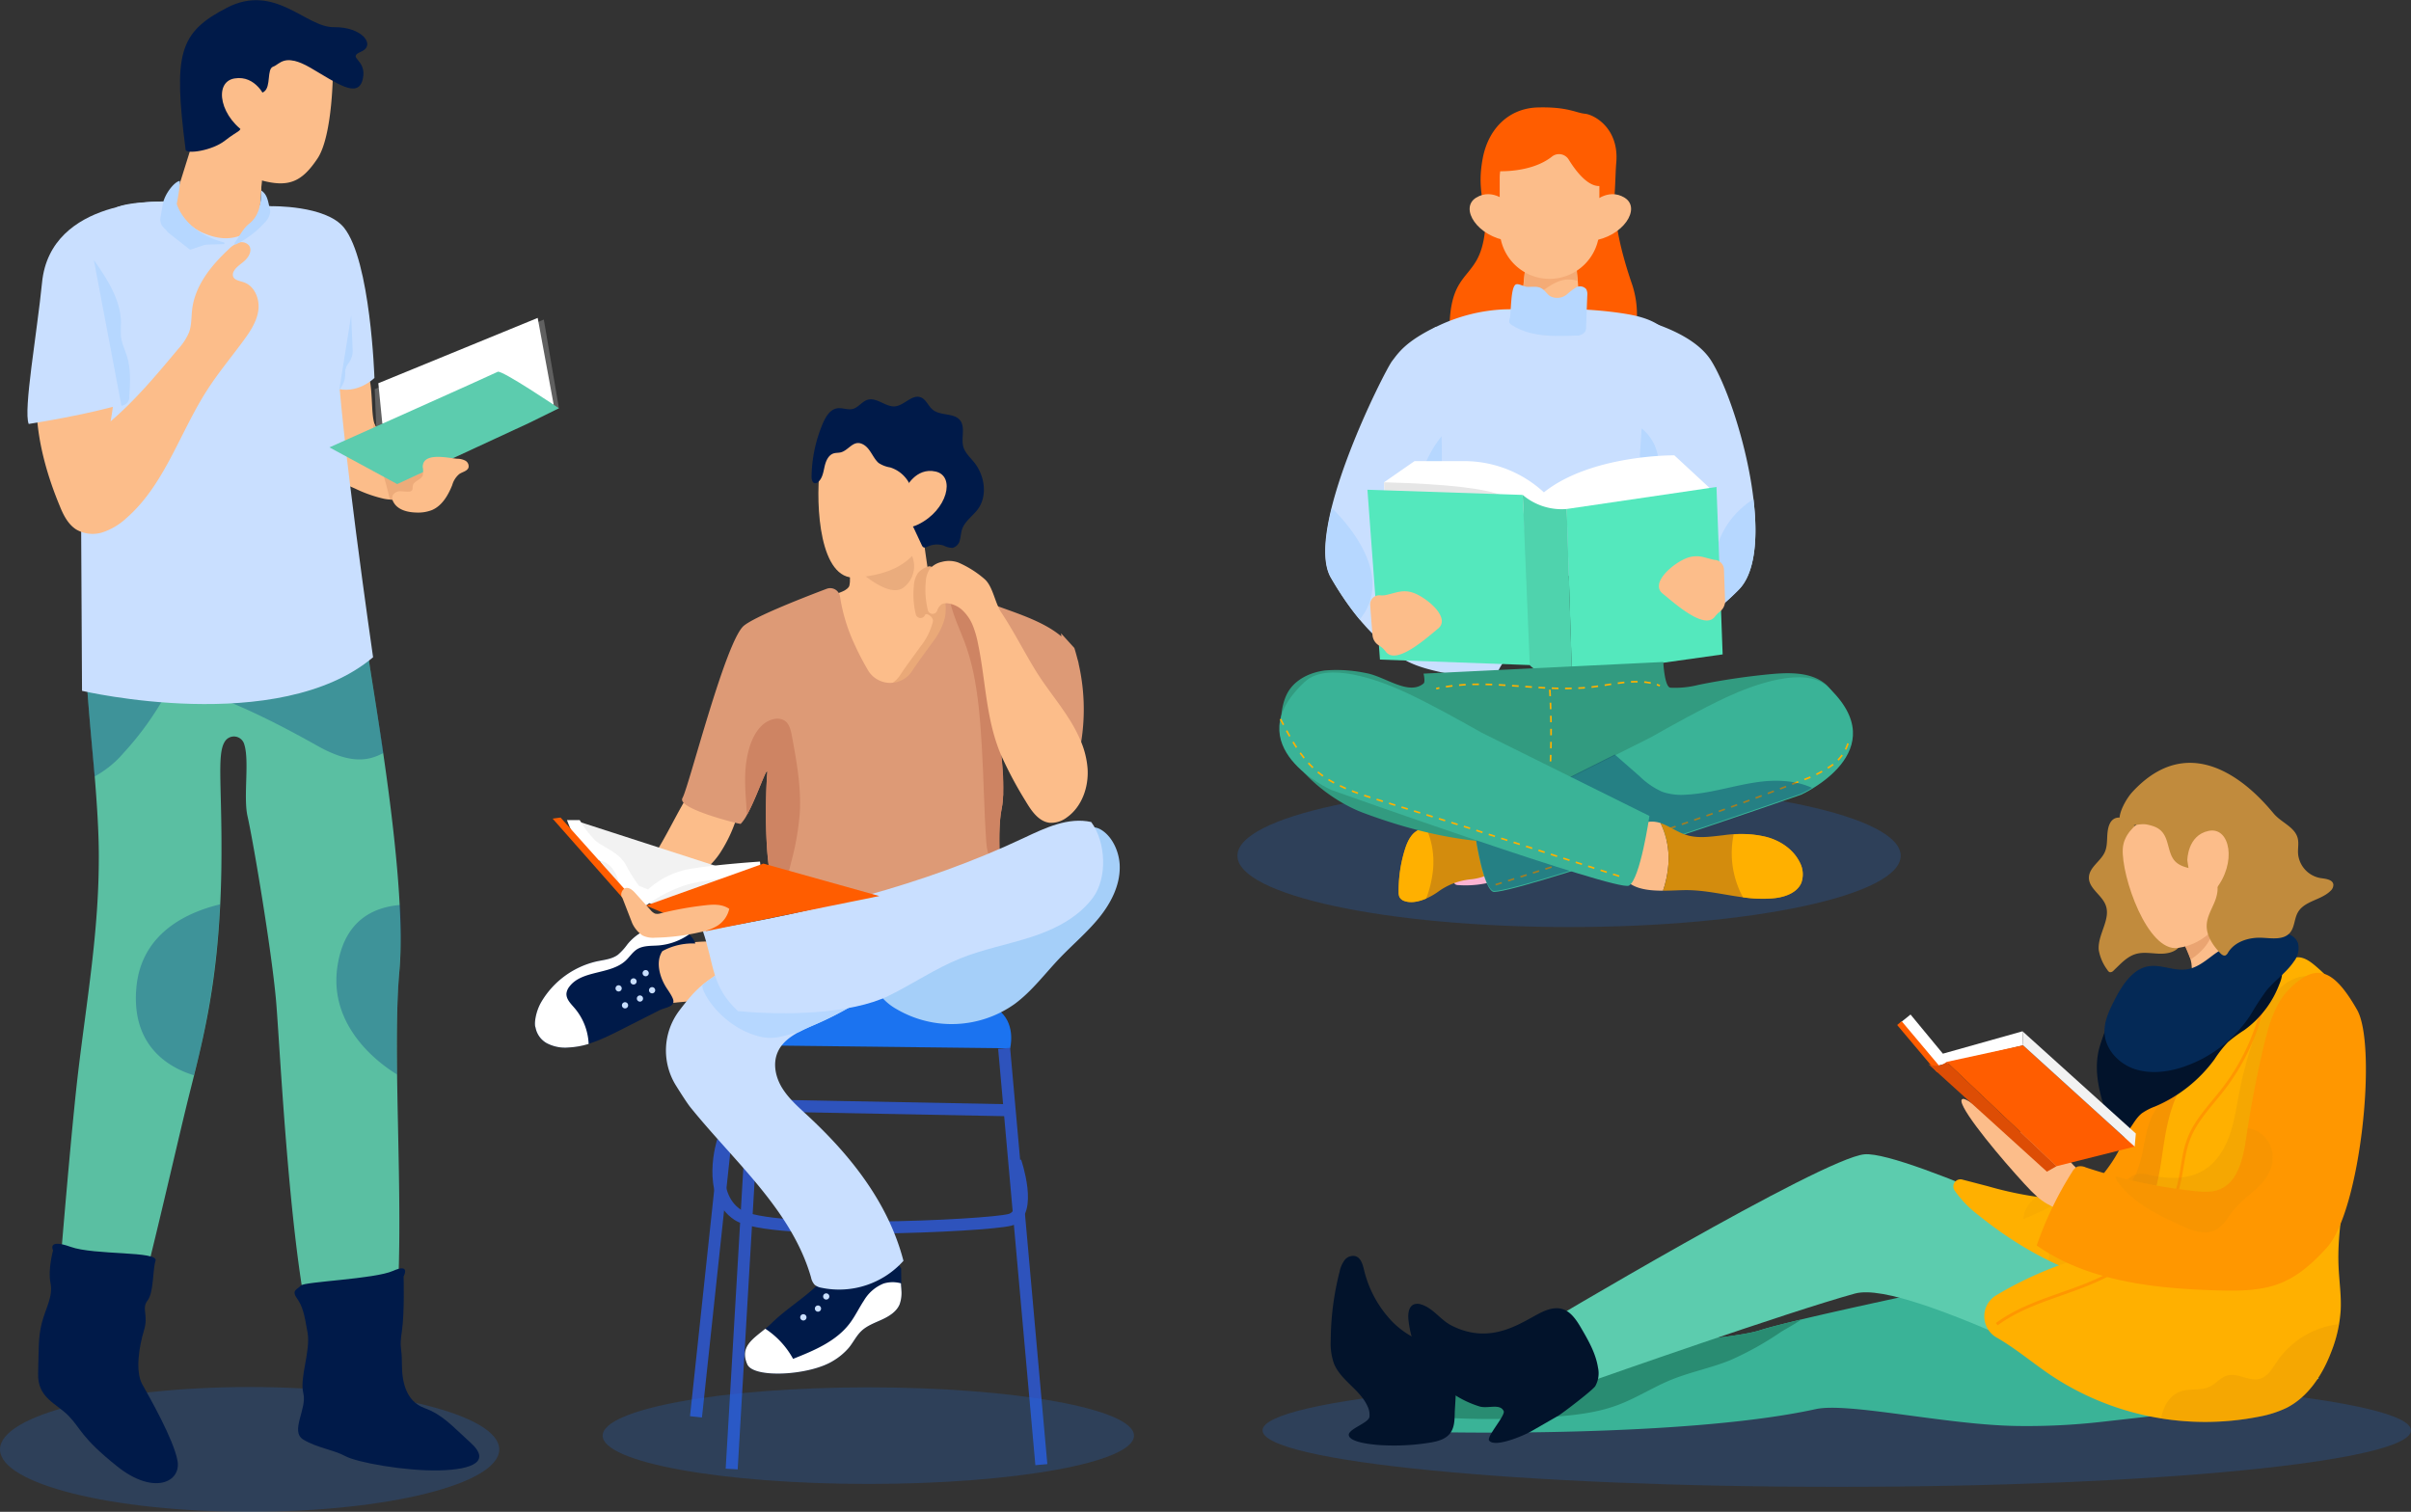 <svg id="OBJECTS" xmlns="http://www.w3.org/2000/svg" viewBox="0 0 676.1 424"><rect x="0" y="0" width="676.1" height="424" fill="#333333" stroke="none"/><defs><style>.cls-1,.cls-28{fill:#1b73f0;}.cls-1{opacity:0.2;}.cls-2{fill:#3ab397;}.cls-3{fill:#298c72;}.cls-4{fill:#ff9700;}.cls-15,.cls-36,.cls-5{fill:#d38c0d;}.cls-5{opacity:0.22;}.cls-6{fill:#5cccae;}.cls-7{fill:#ffb000;}.cls-8{opacity:0.54;}.cls-18,.cls-29,.cls-42,.cls-43,.cls-44,.cls-45,.cls-9{fill:none;}.cls-9{stroke:#ff9700;stroke-width:0.82px;}.cls-18,.cls-29,.cls-9{stroke-miterlimit:10;}.cls-10{fill:#fcbd8a;}.cls-11{fill:#c18b3d;}.cls-12{fill:#eaa471;}.cls-13{fill:#02132b;}.cls-14{fill:#042956;}.cls-15{opacity:0.15;}.cls-16{fill:#fff;}.cls-17{fill:#ff5d00;}.cls-18{stroke:#ff5d00;stroke-width:1.65px;}.cls-19{fill:#dd4d05;}.cls-20{fill:#f2f2f2;}.cls-21{fill:#5abfa2;}.cls-22{fill:#0a3e89;opacity:0.34;}.cls-23{fill:#001a49;}.cls-24{fill:#edab7a;}.cls-25{fill:#c9dfff;}.cls-26{fill:#b6d7ff;}.cls-27{fill:#606060;}.cls-29{stroke:#2e53bc;stroke-width:3.37px;}.cls-30{fill:#eaa978;}.cls-31{fill:#eaac7d;}.cls-32{fill:#dd9a76;}.cls-33{fill:#ce8463;}.cls-34{fill:#a5cff9;}.cls-35{fill:#fcb4d2;}.cls-37{fill:#f4ab76;}.cls-38{fill:#e6e6e6;}.cls-39{fill:#54e8bd;}.cls-40{fill:#4fd3ad;}.cls-41{fill:#329b80;}.cls-42,.cls-43,.cls-44{stroke:#ffb000;stroke-linejoin:round;stroke-width:0.46px;}.cls-43{stroke-dasharray:1.86 1.86;}.cls-44{stroke-dasharray:1.83;}.cls-46{fill:#022b66;opacity:0.37;}</style></defs><title>2785835</title><path class="cls-1" d="M727.1,433.16c0,8.75-72.1,15.84-161.05,15.84s-161-7.09-161-15.84,72.11-15.84,161-15.84S727.1,424.41,727.1,433.16Z" transform="translate(-51 -32)"/><path class="cls-2" d="M669.23,427.51l-29,3.27a186.44,186.44,0,0,1-23.86,1.14c-19.8-.33-47.16-6.71-56.21-4.72-36.84,8.08-106.38,6.45-106.38,6.45l1.44-12.32,1-8.75s9.5-.42,22.33-1.15c23.4-1.33,57.87-3.69,66-6.36,2.13-.69,6.2-1.74,11.49-3,25.9-6.17,81-17.37,81-17.37Z" transform="translate(-51 -32)"/><path class="cls-3" d="M556.1,402.07c-2,1.45-4.34,2.62-5.77,3.54a87.36,87.36,0,0,1-14.14,7.87c-5.41,2.2-11.2,3.3-16.6,5.51-5.1,2.09-9.77,5.14-14.93,7.06-5.68,2.13-11.79,2.83-17.84,3.28a237.78,237.78,0,0,1-31.47.23,9.42,9.42,0,0,1-1-.11l.94-8.12c5.55-3.57,11.83-5.9,18.08-8.08,1.76-.62,3.51-1.22,5.27-1.82,23.4-1.33,57.87-3.69,66-6.36C546.74,404.38,550.81,403.33,556.1,402.07Z" transform="translate(-51 -32)"/><path class="cls-4" d="M648.05,343.18c.34,6.09-2.6,11.9-6.25,16.78s-8.06,9.19-11.38,14.3c-1.2,1.85-2.23,4.39-.88,6.14a4.6,4.6,0,0,0,2.78,1.47c4,.8,8.11-.88,11.7-2.87,9-5,16.75-12.26,21.43-21.36A28.1,28.1,0,0,0,669,344.2c-.13-4.68-2-9.44-5.71-12.33-3.29-2.6-9.54-3.83-13.4-1.59C645.31,332.92,647.81,339,648.05,343.18Z" transform="translate(-51 -32)"/><path class="cls-5" d="M654.5,345c-2.38,5.1-2.17,11.11-4.55,16.2-2.91,6.24-9.24,10.21-12.78,16.1a9.89,9.89,0,0,0-1.6,4.69,4.8,4.8,0,0,0,2.13,4.27,6.33,6.33,0,0,0,3.07.67c6.23.09,12.1-3,17-6.78,10.21-7.92,17.59-19.84,18.66-32.72.36-4.34-.82-15.45-7.18-15.32C664,332.17,656.54,340.59,654.5,345Z" transform="translate(-51 -32)"/><path class="cls-6" d="M649.51,385.48s-63.93-30.72-75.64-29.75-92.25,49.11-92.25,49.11l17.1,14s54-19,72.43-24.05c15.46-4.26,78.35,31.16,92.35,32.68s37.75-8.87,37.75-8.87Z" transform="translate(-51 -32)"/><path class="cls-7" d="M608.47,364.69l-7.08-1.84a2,2,0,0,0-2.22,3.11,30.83,30.83,0,0,0,6.62,6.83c10,8.07,21.27,14.59,33.59,18.11,2.24.65,1.17-11.92.88-12.94-.88-3.12-2.39-7.79-5.6-9.26-2.87-1.32-7.21-.45-10.27-.75A102,102,0,0,1,608.47,364.69Z" transform="translate(-51 -32)"/><g class="cls-8"><path class="cls-5" d="M618.44,373.88A78.08,78.08,0,0,0,630.25,368c-2,0-4.14.17-5.86,0-.81-.08-1.63-.18-2.44-.3C620.05,369.3,618.39,371.41,618.44,373.88Z" transform="translate(-51 -32)"/><path class="cls-5" d="M640.26,378c-.88-3.12-2.39-7.79-5.6-9.26a7.26,7.26,0,0,0-1.89-.55c-1.87,3.32-4,6.49-7.2,8.55-1,.65-2.21,1.44-2.11,2.62.07.95,1,1.57,1.53,2.35a4.46,4.46,0,0,1,.39,3.79,83.49,83.49,0,0,0,14,5.44C641.62,391.55,640.55,379,640.26,378Z" transform="translate(-51 -32)"/></g><path class="cls-7" d="M712.33,324.1c2,10.47.35,21.27-1.65,31.74s-4.38,21-3.88,31.66c.19,4,.79,8,.58,12a38.45,38.45,0,0,1-2.65,11.65c-2.44,6.4-6.43,12.6-12.54,15.7a30.88,30.88,0,0,1-7.77,2.47,78,78,0,0,1-58.66-11.86c-4.92-3.36-9.69-7.38-14.83-10.32a6.86,6.86,0,0,1-.14-11.87A105.13,105.13,0,0,1,635,384.69c3.89-1.14,7.93-2.09,11.29-4.35,7.48-5,9.65-14.87,10.94-23.78s2.74-18.71,9.54-24.6c3.15-2.72,21.85-28.26,25.39-30.46,3.79-2.35,6.27-.31,9.37,2.47C707.33,309.14,710.9,316.56,712.33,324.1Z" transform="translate(-51 -32)"/><path class="cls-5" d="M689.58,413.76c-1.33,1.95-2.59,4.27-4.85,4.91-3,.86-6.25-1.78-9.26-.87-1.77.53-3,2.16-4.62,3-2.58,1.32-5.8.49-8.53,1.51-3.09,1.16-4.61,4.14-5.34,7.5a76.91,76.91,0,0,0,27.44-.47,30.88,30.88,0,0,0,7.77-2.47c6.11-3.1,10.1-9.3,12.54-15.7A42.24,42.24,0,0,0,707,403.3c-.9.16-1.78.31-2.63.5A24.24,24.24,0,0,0,689.58,413.76Z" transform="translate(-51 -32)"/><path class="cls-9" d="M610.94,403.37c10.08-7.43,23.5-8.8,34.08-15.5a39.27,39.27,0,0,0,17.16-24.53c.86-3.92,1.11-8,2.53-11.76,2-5.41,6.29-9.62,9.81-14.21a61.1,61.1,0,0,0,9.4-17.63c1.78-5.27,3-11,6.83-15" transform="translate(-51 -32)"/><path class="cls-5" d="M692.32,307.58c-3.38,2.2-5.36,6-7,9.67a106.73,106.73,0,0,0-6.47,21.66c-.77,4-1.36,8.06-2.77,11.88s-3.78,7.45-7.29,9.51c-4.27,2.51-9.6,2.38-14.44,1.33a11.94,11.94,0,0,0-3.4-.44c-4,.32-6.2,5.37-4.89,9.13s5,6.21,8.69,7.68a32.37,32.37,0,0,0,20.73,1,21.53,21.53,0,0,0,9.74-5.54c2.5-2.64,4-6,5.5-9.35q5.57-12.56,11.14-25.1c2.19-4.93,4.4-9.95,5.1-15.31C708.05,315.66,702.94,300.65,692.32,307.58Z" transform="translate(-51 -32)"/><path class="cls-10" d="M634.83,360.83s-2.25-1.27-5.75-6.14-6.84-6.4-9.25-9.08-5.91-6.56-5.26-2.91,5,7.62,1.89,7.26-13.19-10.18-15.06-9.75c-2.42.56,7.62,13,14.83,21.08s7.3,7.76,15,11.32S654.3,366.18,634.83,360.83Z" transform="translate(-51 -32)"/><path class="cls-11" d="M642.05,265.07c-.28,2,0,4.09-.82,5.92-1.16,2.59-4.38,4.25-4.45,7.09-.07,3.07,3.57,4.86,4.68,7.73,1.58,4-2.33,8.33-1.92,12.66a13.12,13.12,0,0,0,2.36,5.47c.2.32.45.68.83.73a1.35,1.35,0,0,0,1-.5c1.89-1.79,3.7-3.89,6.21-4.62,2.06-.6,4.26-.18,6.4-.09s4.56-.31,5.85-2c1-1.37,1.07-3.22,1-4.94q-.09-3.11-.36-6.18a24.21,24.21,0,0,0-1.41-6.92,27.49,27.49,0,0,0-4.43-6.76l-6.52-8.09C647.88,261.24,642.9,259.08,642.05,265.07Z" transform="translate(-51 -32)"/><path class="cls-10" d="M659.08,291.42s7.28,6.52,6.51,13.34c-1.13,10.08,18.46-6.13,18.46-6.13L669.1,280.42Z" transform="translate(-51 -32)"/><path class="cls-12" d="M663.62,297s5.23-.83,7.89-4.44c0,0,.13,4.31-6.2,8.55Z" transform="translate(-51 -32)"/><path class="cls-10" d="M658.21,258.86s-11.47,3.52-11.93,11.16,6.91,29.06,15.46,27.84S673.83,290,677,285.18C690.39,264.84,667.77,253,658.21,258.86Z" transform="translate(-51 -32)"/><path class="cls-13" d="M643.32,349.06c.31.87.76,1.86,1.66,2a2.29,2.29,0,0,0,1.88-.84c1.83-1.8,2.77-4.42,4.78-6a16.52,16.52,0,0,1,3.74-1.92A40,40,0,0,0,672,329.08a34.06,34.06,0,0,1,3.73-4.78,42.14,42.14,0,0,1,4.63-3.41,28.18,28.18,0,0,0,9.88-13,8.9,8.9,0,0,0,.67-4.89,6.71,6.71,0,0,0-5.24-4.78,13,13,0,0,0-7.33.91c-4.09,1.57-7.81,4.22-12.13,5-4.72.82-9.9-.68-14.21,1.43-6,2.95-10.19,13.53-12.1,19.65C637.4,333.17,640.69,341.62,643.32,349.06Z" transform="translate(-51 -32)"/><path class="cls-14" d="M666.19,303.33c2.23-.9,4.09-2.51,6-3.89a34.91,34.91,0,0,1,15-5.95c3.19-.46,7.32.11,8.27,3.19a6.11,6.11,0,0,1-1.22,5c-2.11,3.12-5.34,5.28-7.73,8.19a78.65,78.65,0,0,0-4.47,6.88,36.49,36.49,0,0,1-18.94,14.52c-4.39,1.45-9.24,2-13.61.51s-8.09-5.46-8.33-10.08c-.16-3.11,1.2-6.08,2.61-8.86s3.15-5.86,5.68-7.94C655.34,300.1,660.26,305.72,666.19,303.33Z" transform="translate(-51 -32)"/><path class="cls-4" d="M703.54,381.86c-3.56,3.94-7.56,7.67-12.44,9.77-5.72,2.45-12.14,2.45-18.36,2.27-17.63-.52-36.12-2.52-50.6-12.59a98.12,98.12,0,0,1,9.94-20.64,3.46,3.46,0,0,1,1.45-1.48,3.52,3.52,0,0,1,2.38.22c2.74.91,5.5,1.73,8.29,2.48q6.16,1.67,12.44,2.77,4.8.84,9.65,1.38c2.35.25,4.82.44,7-.41,4.45-1.73,6.17-6.7,7.1-11.57.19-.93.33-1.85.46-2.75s.29-1.95.45-2.92q1.81-11.61,4.52-23.05c1.4-5.93,3.15-12.13,7.54-16.35,7-6.7,11.81-5.71,18.61,6.2C717.68,325.14,713,371.38,703.54,381.86Z" transform="translate(-51 -32)"/><path class="cls-15" d="M685.53,363.53c-2.54,2.92-5.92,5-8.33,8.06-1.57,2-2.81,4.37-5.07,5.46-2.88,1.38-6.27.1-9.2-1.21-6.65-3-13.5-6.29-17.88-12.11a3.62,3.62,0,0,1-.85-1.84q6.16,1.67,12.44,2.77,4.8.84,9.65,1.38c2.35.25,4.82.44,7-.41,4.45-1.73,6.17-6.7,7.1-11.57.19-.93.33-1.85.46-2.75s.29-1.95.45-2.92C687.79,349.37,691,357.21,685.53,363.53Z" transform="translate(-51 -32)"/><path class="cls-13" d="M458,403.73c-3.05-1.56-5.09-4.82-8.35-5.85a3.21,3.21,0,0,0-2.16-.06c-1.44.6-1.67,2.52-1.55,4.07a28.5,28.5,0,0,0,20,24.57c2.33.67,5.71-.92,6.73,1.29.56,1.2-4.88,7.18-4.09,8.25,1.55,2.11,9.59-1.31,11.86-2.61l7.51-4.32c1.21-.7,9.6-7.12,10.38-8.29a7.31,7.31,0,0,0,.79-5.19c-.63-4.09-2.76-7.76-4.85-11.33-2.52-4.31-5.15-6.93-10.78-4.32C478.06,402.48,469.49,409.6,458,403.73Z" transform="translate(-51 -32)"/><path class="cls-13" d="M441.35,402.59a31.5,31.5,0,0,1-7.86-14.51c-.37-1.49-.86-3.25-2.31-3.76a3,3,0,0,0-3.14,1.11,8.25,8.25,0,0,0-1.39,3.24A78.92,78.92,0,0,0,424.17,408a16.79,16.79,0,0,0,.89,6.39c1.92,4.79,7.43,7.37,9.47,12.11a5.27,5.27,0,0,1,.49,2.89c-.29,1.77-6.1,3.4-5.78,5.17.39,2.09,7.25,2.66,9.37,2.76a62.9,62.9,0,0,0,13.22-.7c2.17-.34,4.52-.91,5.84-2.67,1.14-1.52,1.23-3.55,1.27-5.45.1-4.24,1.65-16-2.52-18.67-1.78-1.14-4.94-1-7-1.78A24.27,24.27,0,0,1,441.35,402.59Z" transform="translate(-51 -32)"/><polygon class="cls-16" points="532.93 286.81 535.76 284.53 544.83 295.51 567.16 289.23 567.32 293.16 542.65 299.05 532.93 286.81"/><polygon class="cls-17" points="545.87 297.82 567.32 293.16 598.61 321.57 576.69 327.07 545.87 297.82"/><line class="cls-18" x1="532.64" y1="286.94" x2="543.77" y2="300.17"/><path class="cls-19" d="M596.87,329.82a4.71,4.71,0,0,1-5.18.57L625,360.6l2.7-1.53Z" transform="translate(-51 -32)"/><polygon class="cls-20" points="567.16 289.23 598.94 317.91 598.61 321.57 567.32 293.16 567.16 289.23"/><path class="cls-11" d="M653,263.24c2.63.51,4.34,1.35,5.35,3.83.88,2.16,1,4.73,2.55,6.43,2.87,3.08,8.93,1.54,11.23,5.07,1.22,1.87.73,4.37-.12,6.44s-2.07,4.07-2.19,6.3c-.17,3,1.67,5.75,3.73,7.95.42.45,1,.92,1.57.67a1.78,1.78,0,0,0,.67-.76c1.86-3.09,5.83-4.32,9.44-4.17,2.77.12,6.06.71,7.9-1.37,1.37-1.56,1.22-4,2.26-5.77,1.83-3.21,6.52-3.41,9.13-6a2.27,2.27,0,0,0,.81-1.75c-.15-1.46-2.15-1.64-3.61-1.85a7.62,7.62,0,0,1-6.29-6.87c-.09-1.47.26-3-.12-4.39-.82-3-4.38-4.25-6.48-6.57-1.93-2.12-20.82-27.08-39.94-6.23-1.47,1.61-3.87,5.63-3.49,8C645.86,265.06,650.22,262.7,653,263.24Z" transform="translate(-51 -32)"/><path class="cls-10" d="M664.38,273.24s0-7,6-8.22,8,9,1.83,16.52S664.38,273.24,664.38,273.24Z" transform="translate(-51 -32)"/><path class="cls-1" d="M191,438.5c0,9.67-31.34,17.5-70,17.5s-70-7.83-70-17.5S82.34,421,121,421,191,428.84,191,438.5Z" transform="translate(-51 -32)"/><path class="cls-21" d="M163,304.35c-2.51,27.91,2.91,80.6-2.57,110.53,0,0-6.88,3.18-16.84,1.43S129.69,327,128.41,312.63s-6.39-44.62-8-51.72c-1.22-5.37.59-15.53-.92-20.17a3,3,0,0,0-5.42-.8c-2.39,3.65-.67,13-1,35.91-.54,33-5.82,50-9.84,66.55s-13,56.43-16.44,65.63c0,0-10.47,6.48-20.66.35,0,0,4.3-54.53,6.72-75.12s5.91-39.93,5.86-61.15c0-6.84-.52-14.57-1.15-22.37C76.41,236.46,75,223,75,213.38a58.34,58.34,0,0,1,.24-6c1.36-13.76,78.59,5,78.59,5C154,217.76,165.48,276.43,163,304.35Z" transform="translate(-51 -32)"/><path class="cls-22" d="M140.14,241.24c-14.55-8.15-40.9-22.06-55.16-17.43a31.54,31.54,0,0,1-9.53,1.42,117.17,117.17,0,0,1-.26-17.9c1.35-13.75,78.73,5.94,78.73,5.94.08,1.78,3.36,21.75,4.63,29.91C155.07,244.93,150.23,246.9,140.14,241.24Z" transform="translate(-51 -32)"/><path class="cls-22" d="M145.58,303.33c2-14.2,11.35-17,17.65-17.53a143.06,143.06,0,0,1-.26,18.55,288.93,288.93,0,0,0-.62,29C155.76,329.32,143.4,319.05,145.58,303.33Z" transform="translate(-51 -32)"/><path class="cls-22" d="M89.24,309c1.47-16.53,16.34-21.65,23.46-23.37a228.5,228.5,0,0,1-7.33,47.93C100.78,332.16,87.62,327.08,89.24,309Z" transform="translate(-51 -32)"/><path class="cls-23" d="M164.18,390s2.1-3.84-3-1.56-24.9,3-25.82,4.1-2.73,1.26-1.11,3.55,2.1,4.42,3,9.65-2.3,12.62-1.19,17-3.81,10.69,0,13,8.58,2.89,11.78,4.64,16.62,4.22,26.34,4,14.38-2.69,8.86-7.69-7.8-7.84-13.05-9.81-6.3-7.46-6.29-12.49-.77-3.94,0-9.08S164.18,390,164.18,390Z" transform="translate(-51 -32)"/><path class="cls-23" d="M65.88,382.68s-1.78-3.41,4.91-1,24.69,1.13,23.83,3.88-.47,8.91-2.25,11.19.35,4-1,8.39-2.51,11.46-.46,15.12,8.72,15.33,9.86,21.36-6.62,9.83-16.86,1.67-10.18-10.63-13.68-14.21-8.73-5-8.54-11.89,0-10.13,1.06-14.23,3.18-7.35,2.41-11.14S65.88,382.68,65.88,382.68Z" transform="translate(-51 -32)"/><path class="cls-22" d="M96.16,229.07a85.66,85.66,0,0,1-10.42,14,29.09,29.09,0,0,1-8.24,6.71C76.41,236.46,75,223,75,213.38a.07.07,0,0,1,0,0,3,3,0,0,1,2-.62,46,46,0,0,1,13.88,1.22c2.83.69,5.84,1.84,7.23,4.4C99.87,221.68,98.12,225.8,96.16,229.07Z" transform="translate(-51 -32)"/><path class="cls-10" d="M166.91,170.63a10.71,10.71,0,0,1-6.6,1.46,12,12,0,0,1-1.69-.22,38,38,0,0,1-8.07-2.86c-3.16-1.37-6.55-2.83-8.39-5.73a15.48,15.48,0,0,1-1.82-5.1,109.38,109.38,0,0,1-2.32-16.4c-.16-2.54-.2-5.22,1-7.48,2.58-5,9.59-5.19,13.3-1.31,3.3,3.44,2.7,11.37,3.26,15.76a13,13,0,0,0,.32,1.76,3.94,3.94,0,0,0,.59,1.26,6.36,6.36,0,0,0,1.81,1.57l6.66,4.46c2.11,1.41,4.38,3,5.11,5.46C170.84,166,169.32,169.08,166.91,170.63Z" transform="translate(-51 -32)"/><path class="cls-24" d="M166.91,170.63a10.71,10.71,0,0,1-6.6,1.46c-1.11-5.15-2.85-10.11-4.1-15.24a15.42,15.42,0,0,1-.55-5.31,7.21,7.21,0,0,1,.2-1,3.94,3.94,0,0,0,.59,1.26,6.36,6.36,0,0,0,1.81,1.57l6.66,4.46c2.11,1.41,4.38,3,5.11,5.46C170.84,166,169.32,169.08,166.91,170.63Z" transform="translate(-51 -32)"/><path class="cls-25" d="M145.54,130.33c.7,21.29,10.08,86,10.08,86C129.09,238.65,74,225.75,74,225.75l-.37-69.24,9.74-66.2c7.33-3.85,43.67-.48,43.67-.48s15.28-.33,20.41,6C154.94,105.12,156,138,156,138s-4.89,4.89-11.17,2.79" transform="translate(-51 -32)"/><path class="cls-26" d="M149.48,120.41l.41,9.8a5.58,5.58,0,0,1-.93,3.32l-.48.71a4,4,0,0,0-.68,2.43h0a6.51,6.51,0,0,1-1.3,4.17l-.36.48" transform="translate(-51 -32)"/><path class="cls-10" d="M67.77,173.94c1,2.51,2.32,5.11,4.62,6.57a9.18,9.18,0,0,0,7.45.76,18.24,18.24,0,0,0,6.58-3.94c10.79-9.4,15-24.1,22.79-36.12,3.1-4.8,6.78-9.18,10.15-13.8,1.88-2.56,3.71-5.34,4.1-8.5s-1.13-6.77-4.15-7.76c-1.19-.39-2.8-.62-3-1.85a2,2,0,0,1,.3-1.31c.74-1.29,2.13-2,3.21-3.07s1.88-2.72,1.06-4a2.71,2.71,0,0,0-3-.85,7.46,7.46,0,0,0-2.77,1.85c-4.89,4.55-9.39,10.13-10.21,16.76-.27,2.18-.14,4.44-.88,6.51a16.23,16.23,0,0,1-3.07,4.7C95,137,89.06,144.16,82,150.18a54.3,54.3,0,0,0,.84-14.89c-.24-3-.81-6.1-2.82-8.29-2.9-3.15-8.18-3.28-11.8-1-7.14,4.51-7.26,14.33-6.92,21.82C61.74,156.68,64.38,165.81,67.77,173.94Z" transform="translate(-51 -32)"/><path class="cls-25" d="M97,88.53s-31.85-1.15-34.21,22.72c-1.4,14.11-5.3,35.9-3.74,39.65,0,0,17.11-2.65,27.54-5.93,0,0,.33-12.73-1.84-17.76" transform="translate(-51 -32)"/><path class="cls-26" d="M77.31,104.89c3.7,5.34,7.54,11.1,7.62,17.6a36.22,36.22,0,0,0,0,3.9c.24,2,1.2,3.89,1.77,5.86,1,3.51.79,7.24.55,10.89a2.39,2.39,0,0,1-2.2,2.64" transform="translate(-51 -32)"/><path class="cls-10" d="M144.33,50.59c.12,1,0,19.46-4.3,25.87s-7.91,8.21-15.62,6.15l-.69,10.86s-4.56,8.59-15.4,4a14.53,14.53,0,0,1-8.44-9.11L113.2,45.85Z" transform="translate(-51 -32)"/><path class="cls-23" d="M103.05,74c.16,1.29,7.4.31,11.07-2.59S118.73,69,118.6,67s-1.95-1-3.1-4.3-.74-8.26,3.57-7.56,4,4,6,2.55.67-6.36,2.54-7,3.12-3.93,10.44.31,13.38,8.86,14.68,3.18-4.69-5.85-.46-7.69.27-7-7.62-6.87-16.5-12.44-30-5.46S99.59,47,103.05,74Z" transform="translate(-51 -32)"/><path class="cls-10" d="M124.41,82.61a18,18,0,0,1-9-3.8c-3.79-3,.87,4.67,3.7,6.12A23.85,23.85,0,0,1,124,88.22Z" transform="translate(-51 -32)"/><path class="cls-10" d="M125.39,59.41S122.81,53,116.77,54s-4.15,11.31,4.33,16S125.39,59.41,125.39,59.41Z" transform="translate(-51 -32)"/><path class="cls-26" d="M101.34,82.75c-1.51.29-4.19,3.68-4.68,6.48L96,93a3.25,3.25,0,0,0,.9,2.86l.65.65a3.67,3.67,0,0,1,.5.62l6.26,4.92,3.61-1.21a4.59,4.59,0,0,1,1.37-.24l4.47-.15a.24.24,0,0,0,0-.47c-11.21-3-13.19-10.82-13.19-10.82S101.81,82.66,101.34,82.75Z" transform="translate(-51 -32)"/><path class="cls-26" d="M116.82,100.09a.29.29,0,0,0,.37.43,26.52,26.52,0,0,0,8-6.06,5.25,5.25,0,0,0,1.6-3,3.44,3.44,0,0,0-.18-1.14c-.48-2-.64-3.73-2.32-4.88-.23,1.69.27,6.48-3.52,9.39C119.08,96.19,118.13,98.34,116.82,100.09Z" transform="translate(-51 -32)"/><polygon class="cls-27" points="156.74 114.5 152.5 89.62 105.08 109.14 105.51 119.6 156.74 114.5"/><polygon class="cls-16" points="155.27 113.52 150.78 89.16 106.09 107.48 107.22 118.83 155.27 113.52"/><path class="cls-6" d="M199.37,150.62l8.37-4.12s-16.07-10.83-17.16-10.23-47.2,21.2-47.2,21.2l19,10.29Z" transform="translate(-51 -32)"/><path class="cls-10" d="M179.22,160.66a4.92,4.92,0,0,1,2.24.52,1.78,1.78,0,0,1,.92,1.95c-.34,1-1.67,1.21-2.56,1.8a6.14,6.14,0,0,0-2,3.11c-1.15,2.86-2.83,5.78-5.66,7a10.75,10.75,0,0,1-4.54.7c-2.39-.07-5.08-.75-6.24-2.85a2.22,2.22,0,0,1-.23-2,2.36,2.36,0,0,1,2.15-1.11c.85,0,1.7.18,2.54.08a1.15,1.15,0,0,0,.6-.22c.38-.34.23-.95.33-1.45.28-1.32,2.25-1.57,2.77-2.82a6.36,6.36,0,0,0,0-2.42C169.58,158.68,176.72,160.48,179.22,160.66Z" transform="translate(-51 -32)"/><path class="cls-28" d="M334.26,326s1.65-6.27-2.64-10.23-70.32-15.1-70.32-15.1L247.5,325Z" transform="translate(-51 -32)"/><line class="cls-29" x1="281.58" y1="294.01" x2="292.02" y2="410.77"/><polyline class="cls-29" points="205.18 412 212.31 290.52 206.91 287.55 195.17 397.36"/><path class="cls-29" d="M335.75,357.75s5,14.64-1.54,16.36-67.33,4.49-76.3-1.38S253.74,352,253.74,352" transform="translate(-51 -32)"/><polyline class="cls-29" points="282.52 311.37 211.05 309.99 204.67 303.63"/><path class="cls-10" d="M288.6,189.06s1.19,4.57.59,7.15-10.61,3.71-10.61,3.71l23.93,32.94,16.67-30.29-4.58-10.08-3.37-.45-1.58-10.92Z" transform="translate(-51 -32)"/><path class="cls-30" d="M296.3,230.16a10,10,0,0,0,6.35-.6,28.63,28.63,0,0,0,15.92-15,26.93,26.93,0,0,0,1.9-5.86c.13-.62.23-1.26.31-1.89a21.15,21.15,0,0,0,.1-4.9h0c-.06-.57-.15-1.12-.26-1.67a13.58,13.58,0,0,0-1.4-3.85,12.23,12.23,0,0,0-7.54-5.59,5.92,5.92,0,0,0-3.24,1.88,7,7,0,0,0-1.17,3.64,23.81,23.81,0,0,0,.53,7.94,1.37,1.37,0,0,0,2.61.2c.29-.74,2.45.54,2.2,1.85a18.47,18.47,0,0,1-3.53,7.07c-1.88,2.64-3.9,5.27-5.69,8a7.28,7.28,0,0,1-9.58,2.48,3.7,3.7,0,0,0-.74,1.4C292.54,227.32,294.24,229.5,296.3,230.16Z" transform="translate(-51 -32)"/><path class="cls-31" d="M287,187.48l19-.92a7.45,7.45,0,0,1-1.29,9.94C299.62,201.31,287,187.48,287,187.48Z" transform="translate(-51 -32)"/><path class="cls-10" d="M298.15,152.75c-.74.13-16.09.31-17.28,10.76s0,31.32,10.15,30.47,14.36-4.09,17.36-7.88,9.12-9.52,9-15.45S311.26,150.47,298.15,152.75Z" transform="translate(-51 -32)"/><path class="cls-23" d="M297.37,161.83a8.23,8.23,0,0,0,3.26,1.26,9.15,9.15,0,0,1,5.92,5.8,3.31,3.31,0,0,1,4.65-1.46,4.28,4.28,0,0,1,1.68,4.88,6.12,6.12,0,0,1-3.85,3.74c-.8.29-1.73.51-2.15,1.24a3,3,0,0,0,.32,2.71l2.29,4.89a1.35,1.35,0,0,0,.39.55c.4.27.93,0,1.36-.19a6,6,0,0,1,4.44-.22,5.38,5.38,0,0,0,2.47.62,2.81,2.81,0,0,0,2-2.15c.29-1,.3-2.05.62-3,.76-2.32,3-3.75,4.47-5.72,2.76-3.83,1.88-9.46-1.08-13.13-1.1-1.36-2.47-2.58-3-4.26-.73-2.5.66-5.6-1-7.6s-5.44-1.14-7.58-2.87c-1.28-1-1.85-2.92-3.39-3.49-2.46-.9-4.58,2.26-7.18,2.53s-5.09-2.58-7.67-1.85c-1.6.46-2.62,2.19-4.24,2.59-1.42.35-2.92-.42-4.36-.18-1.93.31-3.12,2.25-3.9,4a39.64,39.64,0,0,0-3.26,15.13c0,.79.22,1.82,1,1.87a1.31,1.31,0,0,0,.93-.41c1.15-1.07,1.38-2.76,1.73-4.29s1.06-3.22,2.56-3.67c.63-.19,1.32-.12,2-.29,2.13-.55,3.4-3.35,5.8-2.42S295.61,160.27,297.37,161.83Z" transform="translate(-51 -32)"/><path class="cls-10" d="M305,168.9s2.77-5.93,8.39-4.65,3.3,10.85-4.92,14.84S305,168.9,305,168.9Z" transform="translate(-51 -32)"/><path class="cls-10" d="M240.09,296.83c-2,.17-4.21.48-5.62,1.93a7.33,7.33,0,0,0-1.69,3.9,11.92,11.92,0,0,0,.32,6.22,6.59,6.59,0,0,0,4.38,4.19,10.5,10.5,0,0,0,3.45.06L253.45,312c2.64-.24,5.62-.66,7.17-2.81,2.86-4-.81-10.05-4.67-12C251.65,295.1,244.63,296.44,240.09,296.83Z" transform="translate(-51 -32)"/><path class="cls-23" d="M202.87,312.88a24.36,24.36,0,0,1,15.28-11.21c2.11-.47,4.39-.62,6.12-1.9a16.11,16.11,0,0,0,2.61-2.85,14.22,14.22,0,0,1,9.82-5.31c3.31-.18,8.18,1.55,9.29,5a17.77,17.77,0,0,0-9.25,2.14c-2,3-.72,7.45,1.24,10.43.5.76,1.82,2.62,1.86,3.54.1,1.75-2.44,1.85-4,2.65l-10.33,5.24c-4.77,2.42-9.71,4.9-15.06,5.18a11.07,11.07,0,0,1-6.14-1.19,6.36,6.36,0,0,1-3.18-4.43C200.76,319.31,201.12,315.79,202.87,312.88Z" transform="translate(-51 -32)"/><path class="cls-16" d="M202.87,312.88a24.36,24.36,0,0,1,15.28-11.21c2.11-.47,4.39-.62,6.12-1.9a16.11,16.11,0,0,0,2.61-2.85,14.22,14.22,0,0,1,9.82-5.31,11.41,11.41,0,0,1,7.51,2.45,17.34,17.34,0,0,1-8.59,3.1c-2,.14-4.15,0-5.87,1-1.33.8-2.17,2.21-3.31,3.26-4.33,4-12.26,2.58-15.79,7.31a3.73,3.73,0,0,0-.8,1.86c-.13,1.59,1.18,2.86,2.22,4.07a16.59,16.59,0,0,1,4,10.11,22.91,22.91,0,0,1-5.58,1,11.07,11.07,0,0,1-6.14-1.19,6.36,6.36,0,0,1-3.18-4.43C200.76,319.31,201.12,315.79,202.87,312.88Z" transform="translate(-51 -32)"/><path class="cls-25" d="M225.43,313.74a.87.87,0,1,0,1-.65A.87.87,0,0,0,225.43,313.74Z" transform="translate(-51 -32)"/><path class="cls-25" d="M229.61,311.84a.87.87,0,1,0,1-.65A.87.87,0,0,0,229.61,311.84Z" transform="translate(-51 -32)"/><path class="cls-25" d="M234.06,308.87a.87.87,0,1,0,.65,1.05A.87.87,0,0,0,234.06,308.87Z" transform="translate(-51 -32)"/><path class="cls-25" d="M223.63,309a.87.87,0,1,0,1.05-.65A.87.87,0,0,0,223.63,309Z" transform="translate(-51 -32)"/><path class="cls-25" d="M227.81,307.05a.87.87,0,1,0,1.05-.65A.87.87,0,0,0,227.81,307.05Z" transform="translate(-51 -32)"/><path class="cls-25" d="M232.26,304.08a.87.87,0,1,0,.65,1.05A.87.87,0,0,0,232.26,304.08Z" transform="translate(-51 -32)"/><path class="cls-23" d="M303.77,393.85a9.37,9.37,0,0,1-.5,4c-.86,2.05-2.91,3.32-4.92,4.25s-4.19,1.69-5.8,3.22c-1.42,1.35-2.27,3.18-3.51,4.69a17.62,17.62,0,0,1-4.39,3.67c-6.56,4.12-22.33,5-24.09,1-2.51-5.76,2.82-7.68,6.82-11.59s8.86-6.86,12.9-10.72a7.3,7.3,0,0,0,1.85-2.4c.86-2.12-.21-4.5-1.29-6.52a4.81,4.81,0,0,1-.65-1.72,3.74,3.74,0,0,1,1.65-3.07c3.47-2.79,8.69-2.51,12.6-.39s6.77,5.77,9.26,9.46" transform="translate(-51 -32)"/><path class="cls-16" d="M265.6,404.65a23.68,23.68,0,0,1,7.8,8.45c5.9-2.34,12.1-4.91,15.92-10,1.5-2,2.56-4.26,3.93-6.33a11.32,11.32,0,0,1,5.52-4.79,8.74,8.74,0,0,1,4.89-.06c0,.63.09,1.27.11,1.9a9.37,9.37,0,0,1-.5,4c-.86,2.05-2.91,3.32-4.92,4.25s-4.19,1.69-5.8,3.22c-1.42,1.35-2.27,3.18-3.51,4.69a17.62,17.62,0,0,1-4.39,3.67c-6.56,4.12-22.33,5-24.09,1C258.41,409.72,262,407.61,265.6,404.65Z" transform="translate(-51 -32)"/><path class="cls-25" d="M275.4,401.45a.88.88,0,1,0,.88-.87A.87.87,0,0,0,275.4,401.45Z" transform="translate(-51 -32)"/><path class="cls-25" d="M279.51,399a.87.87,0,1,0,.87-.87A.87.87,0,0,0,279.51,399Z" transform="translate(-51 -32)"/><path class="cls-25" d="M282.69,394.73a.87.87,0,1,0,.87.87A.87.87,0,0,0,282.69,394.73Z" transform="translate(-51 -32)"/><path class="cls-25" d="M241.46,315.47a18.59,18.59,0,0,0-.89,21c1.69,2.71,3.28,5.15,4.08,6.13C257,357.89,273,371.39,278.43,390.24a4.39,4.39,0,0,0,1,2.07,4,4,0,0,0,1.92.85,24.24,24.24,0,0,0,23-7.55c-4.21-16.2-14.72-29.48-27-40.85-2.54-2.34-5.17-4.66-7-7.6s-2.66-6.69-1.35-9.88c1.1-2.7,3.43-4.47,6.08-5.87,1.53-.82,3.17-1.51,4.73-2.19a92,92,0,0,0,19.33-11.37c2-1.52,4.05-3.37,4.34-5.86.31-2.69-1.7-5.22-4.17-6.34s-5.27-1.14-8-1a102.69,102.69,0,0,0-20.63,3l3.69-1.21c-2.12.62-4.26,1.24-6.39,1.91a105,105,0,0,0-11,3.75l4.25-1.38a47.74,47.74,0,0,0-13.21,7.47,29.65,29.65,0,0,0-2.87,2.74C243.92,312.31,242.65,313.89,241.46,315.47Z" transform="translate(-51 -32)"/><path class="cls-26" d="M263.31,322.52c4.62,1.34,7.14,0,11.82-1.11,1.53-.82,3.17-1.51,4.73-2.19a92,92,0,0,0,19.33-11.37c2-1.52,4.05-3.37,4.34-5.86.31-2.69-1.7-5.22-4.17-6.34s-5.27-1.14-8-1a102.69,102.69,0,0,0-20.63,3l3.69-1.21c-2.12.62-4.26,1.24-6.39,1.91a105,105,0,0,0-11,3.75l4.25-1.38a47.74,47.74,0,0,0-13.21,7.47C247.08,309,252.4,319.34,263.31,322.52Z" transform="translate(-51 -32)"/><path class="cls-10" d="M235.9,269.45c-1.22,2-2.48,4.4-1.75,6.66a5.22,5.22,0,0,0,3.79,3.28,9.35,9.35,0,0,0,5.15-.39,19.86,19.86,0,0,0,9.84-7.79,39.86,39.86,0,0,0,5.15-11.62c.7-2.39,1.26-5,.14-7.27-2.45-4.86-10-3.83-12.64.15C242,257.75,239.18,263.93,235.9,269.45Z" transform="translate(-51 -32)"/><path class="cls-32" d="M242.7,257.14c2,2.19,10.72,4.66,14.38,5.58h0a14.76,14.76,0,0,0,1.62.35,11.12,11.12,0,0,0,1.75-2.5c2.92-5.23,6-15,5.69-11.54-.39,4-1.4,32.19,3.65,34.33a1.42,1.42,0,0,0,.54.12L319,286.94l11.31-12,1.07-1.15c-.2-4.94-.32-10.93.49-14.92.09-.43.16-.89.23-1.37,0-.23.06-.48.07-.72s.06-.5.07-.75,0-.56.05-.86,0-.69,0-1c0-1.42,0-2.89-.05-4.35,0-.4-.05-.81-.07-1.22-.08-1.23-.17-2.43-.29-3.54,0-.18,0-.34-.05-.51s0-.33-.05-.49h0c0-.17,0-.34-.06-.5s0-.33,0-.49c-.05-.48-.11-.94-.17-1.36,0-.12,0-.23,0-.35,0-.35-.08-.67-.13-1s0-.32-.06-.46c-.1-.68-.16-1.1-.18-1.19l3.9,10.42s2-.83,4.61-1.74c4.82-1.69,11.89-3.7,13.33-1.67A54.61,54.61,0,0,0,354.2,240a57.52,57.52,0,0,0-.69-21.68,7.25,7.25,0,0,0-.26-1.14,2.13,2.13,0,0,0-.08-.27c-.28-1.06-.56-2.13-.9-3.18l-3.72-4.1c0,.29.06.58.08.86-4.76-4.05-12-6.33-17.71-8.43a45.73,45.73,0,0,1-5.8-2.44c-.37-.21-.75-.4-1.12-.58a55.85,55.85,0,0,0-8.54-3.51c.12,1.89.49,3.78.65,5.64a14,14,0,0,1-.11,3.93,18.6,18.6,0,0,1-3.54,7.08c-1.87,2.64-3.89,5.26-5.68,8a7.28,7.28,0,0,1-9.58,2.47,7,7,0,0,1-2.82-2.73,77.92,77.92,0,0,1-4.05-7.87,49.15,49.15,0,0,1-3.76-12.69,2.79,2.79,0,0,0-3.75-2.23c-8.6,3.26-20.06,7.85-23.17,10.31-5.15,4.06-15.52,45.43-17.27,48.36C242.14,256.25,242.27,256.68,242.7,257.14Z" transform="translate(-51 -32)"/><path class="cls-33" d="M266.15,249c-.39,4-1.4,32.19,3.65,34.33a57.53,57.53,0,0,0,3-9.29,74.84,74.84,0,0,0,2.49-14.22c.39-7.19-.91-14.36-2.23-21.44-.3-1.67-.75-3.54-2.21-4.38a4,4,0,0,0-2.77-.34c-3.91.76-6.14,4.92-7.15,8.79-1.62,6.16-.83,11.94-.47,18.09C263.38,255.34,266.5,245.58,266.15,249Z" transform="translate(-51 -32)"/><path class="cls-33" d="M321.53,212.18c3.4,9.16,4.17,19,4.77,28.8.56,9.07.65,18.19,1.28,27.25.25,3.46,1.37,5.75,2.75,6.69l1.07-1.15c-.2-4.94-.32-10.93.49-14.92,1.39-6.83-.65-19.58-.74-20.17l3.9,10.42s2-.83,4.61-1.74c.11-.7.22-1.41.34-2.11.46-2.88.92-5.85.3-8.7-.9-4.18-4-7.48-6-11.24-2.81-5.19-3.61-11.2-5.61-16.76s-5.87-11.1-11.65-12.28C316.8,201.82,319.6,207,321.53,212.18Z" transform="translate(-51 -32)"/><path class="cls-10" d="M311.19,203.1a1.37,1.37,0,0,0,2.61.19,3.42,3.42,0,0,1,1.27-1.82,2.23,2.23,0,0,1,1-.26,3.78,3.78,0,0,1,.75,0,5,5,0,0,1,.75.15,7.37,7.37,0,0,1,3.25,1.72,12.16,12.16,0,0,1,3,4.41,27.75,27.75,0,0,1,1.43,5c2,9.52,2.19,19.46,5.45,28.63.34,1,.71,1.89,1.1,2.82h0a110.23,110.23,0,0,0,6.85,12.81c1.58,2.66,3.58,5.6,6.64,6a7.24,7.24,0,0,0,4.84-1.47c4.27-3,6.2-8.56,5.85-13.76a24.66,24.66,0,0,0-1.82-7.5,42.07,42.07,0,0,0-3.71-6.94c-2.82-4.38-6.17-8.4-8.92-12.83-3.37-5.45-6.25-11.24-9.81-16.57a9.26,9.26,0,0,1-.84-1.6c-1.15-2.61-1.86-6-3.8-7.69a28.34,28.34,0,0,0-7.39-4.64,7.7,7.7,0,0,0-4.66-.14,6.05,6.05,0,0,0-3.25,1.89,7.17,7.17,0,0,0-1.17,3.63A24.14,24.14,0,0,0,311.19,203.1Z" transform="translate(-51 -32)"/><path class="cls-34" d="M365,275.13c.06,5.25-2.51,10.22-5.83,14.3s-7.37,7.48-11,11.28c-4.14,4.34-7.76,9.25-12.58,12.82a30.51,30.51,0,0,1-33.07,1.54,15.66,15.66,0,0,1-6.09-6c-3.19-6.25.72-14.13,6.46-18.18s12.85-5.45,19.48-7.74c9.61-3.33,18.36-8.63,26.76-14.28,3.56-2.39,6.83-6.7,10.91-4C363.25,267,365,271.45,365,275.13Z" transform="translate(-51 -32)"/><path class="cls-25" d="M357,262.54c-6.41-1.44-12.87,1.63-18.81,4.43-28.28,13.36-59.26,21-90.14,26,3.31,9.66,2.39,15.67,9.9,22.6,13.2,1.27,31.69.85,42.22-4.28,6.8-3.32,13.1-7.66,20.13-10.5,6.42-2.59,13.3-3.87,19.89-6s13.11-5.43,17.27-11S361.12,268.08,357,262.54Z" transform="translate(-51 -32)"/><polygon class="cls-20" points="163.71 234.72 205.28 247.16 183.05 253.81 172.25 247.66 163.71 234.72"/><polygon class="cls-20" points="161.95 230.32 200.78 242.88 179.24 250.65 161.95 230.32"/><path class="cls-16" d="M264.12,273.64l.45,4s-15.77.6-22,2.83a40.46,40.46,0,0,0-10.41,5.5l-4.61-1.93L225,281.37s-1-7.58-6.1-8S210,262,210,262h3.57a27.93,27.93,0,0,0,4.46,5.8c2.23,1.93,6.54,3.12,8.62,7a38.37,38.37,0,0,0,3.57,5.65l2.53,1a23.33,23.33,0,0,1,12-5.8C252.52,274.38,264.12,273.64,264.12,273.64Z" transform="translate(-51 -32)"/><polygon class="cls-17" points="157.2 229.29 154.97 229.59 176.09 253.53 178.62 253.24 157.2 229.29"/><polygon class="cls-17" points="214.07 242.2 181.15 253.98 198.1 261.12 246.58 251.3 214.07 242.2"/><path class="cls-10" d="M225.51,283.76c-.79-.87.08-2.66,1.13-2.74s2,.85,2.75,1.72l4,4.44a3.48,3.48,0,0,0,1.31,1.05,2.81,2.81,0,0,0,1.57-.09,95.82,95.82,0,0,1,12.52-2.25c2.28-.25,4.7-.38,6.71,1a7.56,7.56,0,0,1-3.17,4.64,13.61,13.61,0,0,1-4.77,1.85,61.87,61.87,0,0,1-12.82,1.6,6.82,6.82,0,0,1-3.56-.62,8.51,8.51,0,0,1-2.89-3.44Z" transform="translate(-51 -32)"/><path class="cls-1" d="M369,434.64c0,7.48-33.35,13.54-74.5,13.54S220,442.12,220,434.64s33.35-13.55,74.5-13.55S369,427.16,369,434.64Z" transform="translate(-51 -32)"/><path class="cls-1" d="M584,272c0,11.06-41.64,20-93,20s-93-9-93-20,41.64-20,93-20S584,260.92,584,272Z" transform="translate(-51 -32)"/><path class="cls-17" d="M508.76,112c-2.91-8.43-5.36-17.89-4.95-26.08h0c.21-3.37.25-6.34.42-8.19.9-9.76-6.21-13.59-8.77-13.83s-4.84-2-13.35-1.76c-8.15.28-13.74,6.09-15.29,14.13-1.24,6.49-.46,10.36.75,16,.07,1.66.13,8.24-2.57,12.85-3.11,5.32-7.35,6.26-7.53,18.94s51.29,4.35,51.29,4.35A26.9,26.9,0,0,0,508.76,112Z" transform="translate(-51 -32)"/><path class="cls-35" d="M459.43,268.85a5.58,5.58,0,0,0-1,2.38,16.29,16.29,0,0,0,.16,7.91,1.5,1.5,0,0,0,.44.83,1.54,1.54,0,0,0,.9.26,28.61,28.61,0,0,0,9.83-1,1.41,1.41,0,0,0,.76-.38,1.55,1.55,0,0,0,.26-.95c.1-2.12.21-4.24.31-6.36a5.3,5.3,0,0,0-.09-1.64C470,266.21,461.46,266.4,459.43,268.85Z" transform="translate(-51 -32)"/><path class="cls-36" d="M454.3,282.08c-2.48,1.79-6.43,3.62-9.34,2.65a2.44,2.44,0,0,1-1.49-1.12,3.16,3.16,0,0,1-.24-1.36A38.61,38.61,0,0,1,445.06,270c.75-2.33,2.05-4.88,4.44-5.44a11.63,11.63,0,0,1,7.78,1.27c3.67,2.26,12.86.71,13.3.94,1,.54,1.33,6.19.9,7.28-1.18,3-4.84,4.17-7.74,4.53A18.63,18.63,0,0,0,454.3,282.08Z" transform="translate(-51 -32)"/><path class="cls-7" d="M451,264.36a9,9,0,0,0-1.52.19c-2.39.56-3.69,3.11-4.44,5.44a38.61,38.61,0,0,0-1.83,12.26,3.16,3.16,0,0,0,.24,1.36,2.44,2.44,0,0,0,1.49,1.12c1.79.6,4,.13,6-.73a32,32,0,0,0,1.86-7.58A23.22,23.22,0,0,0,451,264.36Z" transform="translate(-51 -32)"/><path class="cls-25" d="M472.65,118.77c11.13-.28,22.33-.56,33.34,1.11,3.71.57,7.5,1.4,10.57,3.56,5.75,4,7.6,11.62,8.63,18.57.73,4.86,1.26,9.75,1.79,14.64a22.45,22.45,0,0,1,0,7.27c-.69,3.08-2.65,5.71-4.66,8.15-6.25,7.6-13.67,14.51-22.63,18.59s-19.67,5.07-28.65,1a54.27,54.27,0,0,1-8.81-5.34c-3.45-2.41-7-4.93-9.29-8.42a28.79,28.79,0,0,1-3.47-8.19c-2.84-9.83-3.83-20.39-1.84-30.48,1.22-6.23.34-12.55,6.43-15.73A48.11,48.11,0,0,1,472.65,118.77Z" transform="translate(-51 -32)"/><path class="cls-10" d="M478.59,108.22,476.91,124s9.2,4.48,17.69,0l-1.68-19.12Z" transform="translate(-51 -32)"/><path class="cls-37" d="M478.59,108.22l-.4,4.58c1.81.87,4.22,1.57,6.14.23,2.54-1.78,5.26-3.38,9-2.28l-.43-5.89Z" transform="translate(-51 -32)"/><path class="cls-10" d="M485.5,110.21h0a14,14,0,0,1-13.95-14V81.93A14,14,0,0,1,485.5,68h0a14,14,0,0,1,14,14V96.25A14,14,0,0,1,485.5,110.21Z" transform="translate(-51 -32)"/><path class="cls-10" d="M474.12,89.09s-4.41-4.59-9.18-1.65.37,11,9.18,12.12S474.12,89.09,474.12,89.09Z" transform="translate(-51 -32)"/><path class="cls-10" d="M497.39,89.09s4.4-4.59,9.18-1.65-.37,11-9.18,12.12S497.39,89.09,497.39,89.09Z" transform="translate(-51 -32)"/><path class="cls-17" d="M470.58,80c.1,0,9.69.66,15.66-4.11a3.18,3.18,0,0,1,4.67.88c2.17,3.51,5.76,8.12,9.36,7.31,5.7-1.28-3.26-21.66-19.1-17.23S470.58,80,470.58,80Z" transform="translate(-51 -32)"/><path class="cls-25" d="M530.94,133.29c-3.44-5.59-11.1-9.16-18.59-11.41a2.54,2.54,0,0,1,.81,2L510.84,160c4.4,7.48,8.69,15.72,8.07,19.08s-5.83,11.48-10.46,18.2c-3.84,5.6-7.27,10.2-7.27,10.2a26.77,26.77,0,0,1,8.31,10.81s4-2.15,9.37-5.59c6.1-3.9,14-9.45,19.77-15.39C549.55,186.16,538.76,146,530.94,133.29Z" transform="translate(-51 -32)"/><path class="cls-25" d="M467.36,208.24h0l-7-6.7,0,0-1.9-1.82v0l-3.71-3.59c-3.4-3.31-6.49-6.32-8.66-8.49,0,0-1.29-2.41,1.14-6.79a59.4,59.4,0,0,1,7.78-10.8c1-23.3-2-40.59-1.24-46.44-8.6,4.17-10.57,7.28-12.39,9.64-2.08,2.7-24.9,47.6-17.17,60.8,4.43,7.56,9.71,15,18.54,21.63,6.6,4.92,15.19,4.77,26.91,8.32,0,0,2.35-9.24,8.44-10C478.19,214,473.4,214,467.36,208.24Z" transform="translate(-51 -32)"/><path class="cls-26" d="M424.49,174.48c-2,8.14-2.63,15.45-.19,19.61a84.35,84.35,0,0,0,8,11.64C442.06,193.77,429.39,179.31,424.49,174.48Z" transform="translate(-51 -32)"/><path class="cls-26" d="M542.7,172c-5.47,3.48-14.77,12.32-9.83,30.62a73.15,73.15,0,0,0,5.76-5.26C543.24,192.62,544,182.75,542.7,172Z" transform="translate(-51 -32)"/><path class="cls-26" d="M521.6,172.81c-.16-4.76-4.52-6.48-5.65-12.8a13,13,0,0,0-4.6-7.87l-.51,7.87c4.4,7.48,8.69,15.72,8.07,19.08C518.91,179.09,521.76,177.57,521.6,172.81Z" transform="translate(-51 -32)"/><path class="cls-26" d="M447.32,180.89a59.4,59.4,0,0,1,7.78-10.8c.25-5.62.26-10.89.15-15.73a32,32,0,0,0-6.11,12.4c-2.75,10.65-6.94,11.13-6.3,14.36.51,2.56.53,3.91,3.09,5.72C445.73,185.79,445.72,183.77,447.32,180.89Z" transform="translate(-51 -32)"/><path class="cls-26" d="M474.32,121.56a1.53,1.53,0,0,0-.08.87,1.41,1.41,0,0,0,.63.67c5.19,3.41,11.85,3.28,18.05,3a3,3,0,0,0,2.55-1,2.93,2.93,0,0,0,.31-1.47l.33-8.74a3.1,3.1,0,0,0-.29-1.79,2.28,2.28,0,0,0-2.89-.47,19,19,0,0,0-2.54,1.94,4.28,4.28,0,0,1-4.7.48c-.85-.55-1.38-1.5-2.23-2.06-1.36-.89-2.79-.44-4.28-.55-1-.09-2.41-1.05-3.15-.64C474.53,112.71,474.82,119.87,474.32,121.56Z" transform="translate(-51 -32)"/><path class="cls-25" d="M436.48,143.43" transform="translate(-51 -32)"/><path class="cls-16" d="M530.41,168.85l-9.89-9.15s-23.23-.25-36.58,10.38a33,33,0,0,0-22.35-8.76H447.67l-8.55,5.94.45,7.87,87.74,7.07Z" transform="translate(-51 -32)"/><path class="cls-38" d="M439.12,167.26l.45,7.87h36.06l-1.53-2.22S477.06,168.26,439.12,167.26Z" transform="translate(-51 -32)"/><polygon class="cls-39" points="429.8 186.55 428.96 186.52 386.97 184.98 386.08 172.94 385.05 158.83 383.46 137.35 388.24 137.51 420.15 138.57 420.16 138.57 426.97 138.8 427.41 146.25 429.8 186.55"/><polygon class="cls-39" points="483.07 183.53 440.81 189.46 439.47 147.22 439.33 142.75 479.41 136.86 481.34 136.57 481.85 150.2 482.35 164.02 483.07 183.53"/><path class="cls-40" d="M478,170.8a16.88,16.88,0,0,0,12.36,3.95l1.48,46.71c-8.69.89-11.85-2.91-11.85-2.91Z" transform="translate(-51 -32)"/><path class="cls-10" d="M534.75,200.38a3.76,3.76,0,0,1-1.47,3.17,7.66,7.66,0,0,0-1.41,1.43c-2.94,3.83-11.45-3.95-14.62-6.5s1.37-7.14,5.33-9.31a12.58,12.58,0,0,1,1.43-.66,7.77,7.77,0,0,1,4.92-.2c.93.22,1.88.52,2.94.73l.22,0a2.81,2.81,0,0,1,2.35,2.67Z" transform="translate(-51 -32)"/><path class="cls-10" d="M454.27,208.3c-3.16,2.56-11.68,10.34-14.63,6.51a6.9,6.9,0,0,0-2-1.82,3.71,3.71,0,0,1-1.76-2.91c-.19-2.23-.47-5.68-.65-8.43a2.55,2.55,0,0,1,2.83-2.69,5.15,5.15,0,0,0,1.58-.09c3.18-.64,5.35-2.05,9.3.12S457.42,205.73,454.27,208.3Z" transform="translate(-51 -32)"/><path class="cls-41" d="M567.06,230.35a16.36,16.36,0,0,0-3.6-6c-3.84-3.73-9.86-3.8-15.2-3.35a193.38,193.38,0,0,0-21,3.08,26.64,26.64,0,0,1-7.84.79c-1.66-.17-2-7.21-2-7.21l-67.22,3.26s.54,2.33,0,2.77c-4.24,3.49-10.78-2-16.19-2.93a40.14,40.14,0,0,0-11.4-.73c-3.79.47-7.59,2.12-9.86,5.19s-2.95,8.48-2.26,12.23c1.8,9.72,13.46,19,22.71,22.48,67.38,25.26,90.43-14.33,106.48-15.35,7.93-.51,16.14-.83,23.25-4.36,2.2-1.1,4.44-2.74,4.92-5.15A8.62,8.62,0,0,0,567.06,230.35Z" transform="translate(-51 -32)"/><path class="cls-42" d="M453.74,225.13l.89-.19" transform="translate(-51 -32)"/><path class="cls-43" d="M456.46,224.6c13.44-2.19,27.45,1.72,41.07.07,5.73-.69,11.7-2.34,17.19-.93" transform="translate(-51 -32)"/><path class="cls-42" d="M515.61,224c.29.09.57.19.86.31" transform="translate(-51 -32)"/><path class="cls-44" d="M485.61,225.42a215.58,215.58,0,0,1,.12,21.87" transform="translate(-51 -32)"/><path class="cls-2" d="M563.47,224.54c-6.25-5.8-20.61-.59-28.33,3-7.28,3.42-14.3,7.36-21.31,11.3L464.3,263.71s2.12,16.59,5.29,18.35,86.47-27.17,86.47-27.17S583.11,242.74,563.47,224.54Z" transform="translate(-51 -32)"/><path class="cls-44" d="M470.39,280.12c29.54-9.29,57.19-18,86-29.29a34.44,34.44,0,0,0,8.12-4.05,12,12,0,0,0,5-7.36" transform="translate(-51 -32)"/><path class="cls-45" d="M496.41,237.42q7.21,6.3,14.42,12.61a21.75,21.75,0,0,0,6.34,4.32,16.68,16.68,0,0,0,6.52.8c6.89-.3,13.53-2.63,20.37-3.56s14.49-.19,19.44,4.62" transform="translate(-51 -32)"/><path class="cls-46" d="M544.06,251.32c-6.84.93-13.48,3.25-20.37,3.56a16.68,16.68,0,0,1-6.52-.8,21.59,21.59,0,0,1-6.34-4.33l-7-6.13L464.3,263.44s2.12,16.59,5.29,18.35,86.47-27.17,86.47-27.17a34.5,34.5,0,0,0,3.07-1.66C554.6,250.86,549.11,250.62,544.06,251.32Z" transform="translate(-51 -32)"/><path class="cls-10" d="M516.65,262.83a7.78,7.78,0,0,0-2.63-.4c-2.79.1-5.21,2.06-6.77,4.37a11.79,11.79,0,0,0-2.14,7.56c.63,6.5,6.53,7.45,12.24,7.44a29.6,29.6,0,0,0,1.51-7.39A22.74,22.74,0,0,0,516.65,262.83Z" transform="translate(-51 -32)"/><path class="cls-36" d="M555.62,273.71c-1.81-3.58-5.48-6-9.36-7a32.69,32.69,0,0,0-12-.46c-3.55.39-7.23,1-10.62-.16-2.43-.81-4.64-2.48-7-3.26a22.74,22.74,0,0,1,2.21,11.58,29.6,29.6,0,0,1-1.51,7.39c2.44,0,4.85-.17,6.8-.16,8.31.07,16.51,3.27,24.75,2.22,2.91-.37,6.08-1.56,7.23-4.25A7.13,7.13,0,0,0,555.62,273.71Z" transform="translate(-51 -32)"/><path class="cls-7" d="M555.62,273.71c-1.81-3.58-5.48-6-9.36-7a28.08,28.08,0,0,0-9.1-.7,25.89,25.89,0,0,0,2.61,17.64,35.81,35.81,0,0,0,9.13.21c2.91-.37,6.08-1.56,7.23-4.25A7.13,7.13,0,0,0,555.62,273.71Z" transform="translate(-51 -32)"/><path class="cls-2" d="M416.9,223.21c6.25-5.8,20.61-.59,28.32,3,7.29,3.42,14.31,7.36,21.32,11.3l47,23.33s-2.57,17.77-5.75,19.54-83.51-26.85-83.51-26.85S397.26,241.41,416.9,223.21Z" transform="translate(-51 -32)"/><path class="cls-44" d="M410.07,233.67c2.68,5.14,5.44,10.41,9.78,14.25,5,4.45,11.65,6.56,18.06,8.55L462.24,264l44.06,14.13" transform="translate(-51 -32)"/></svg>